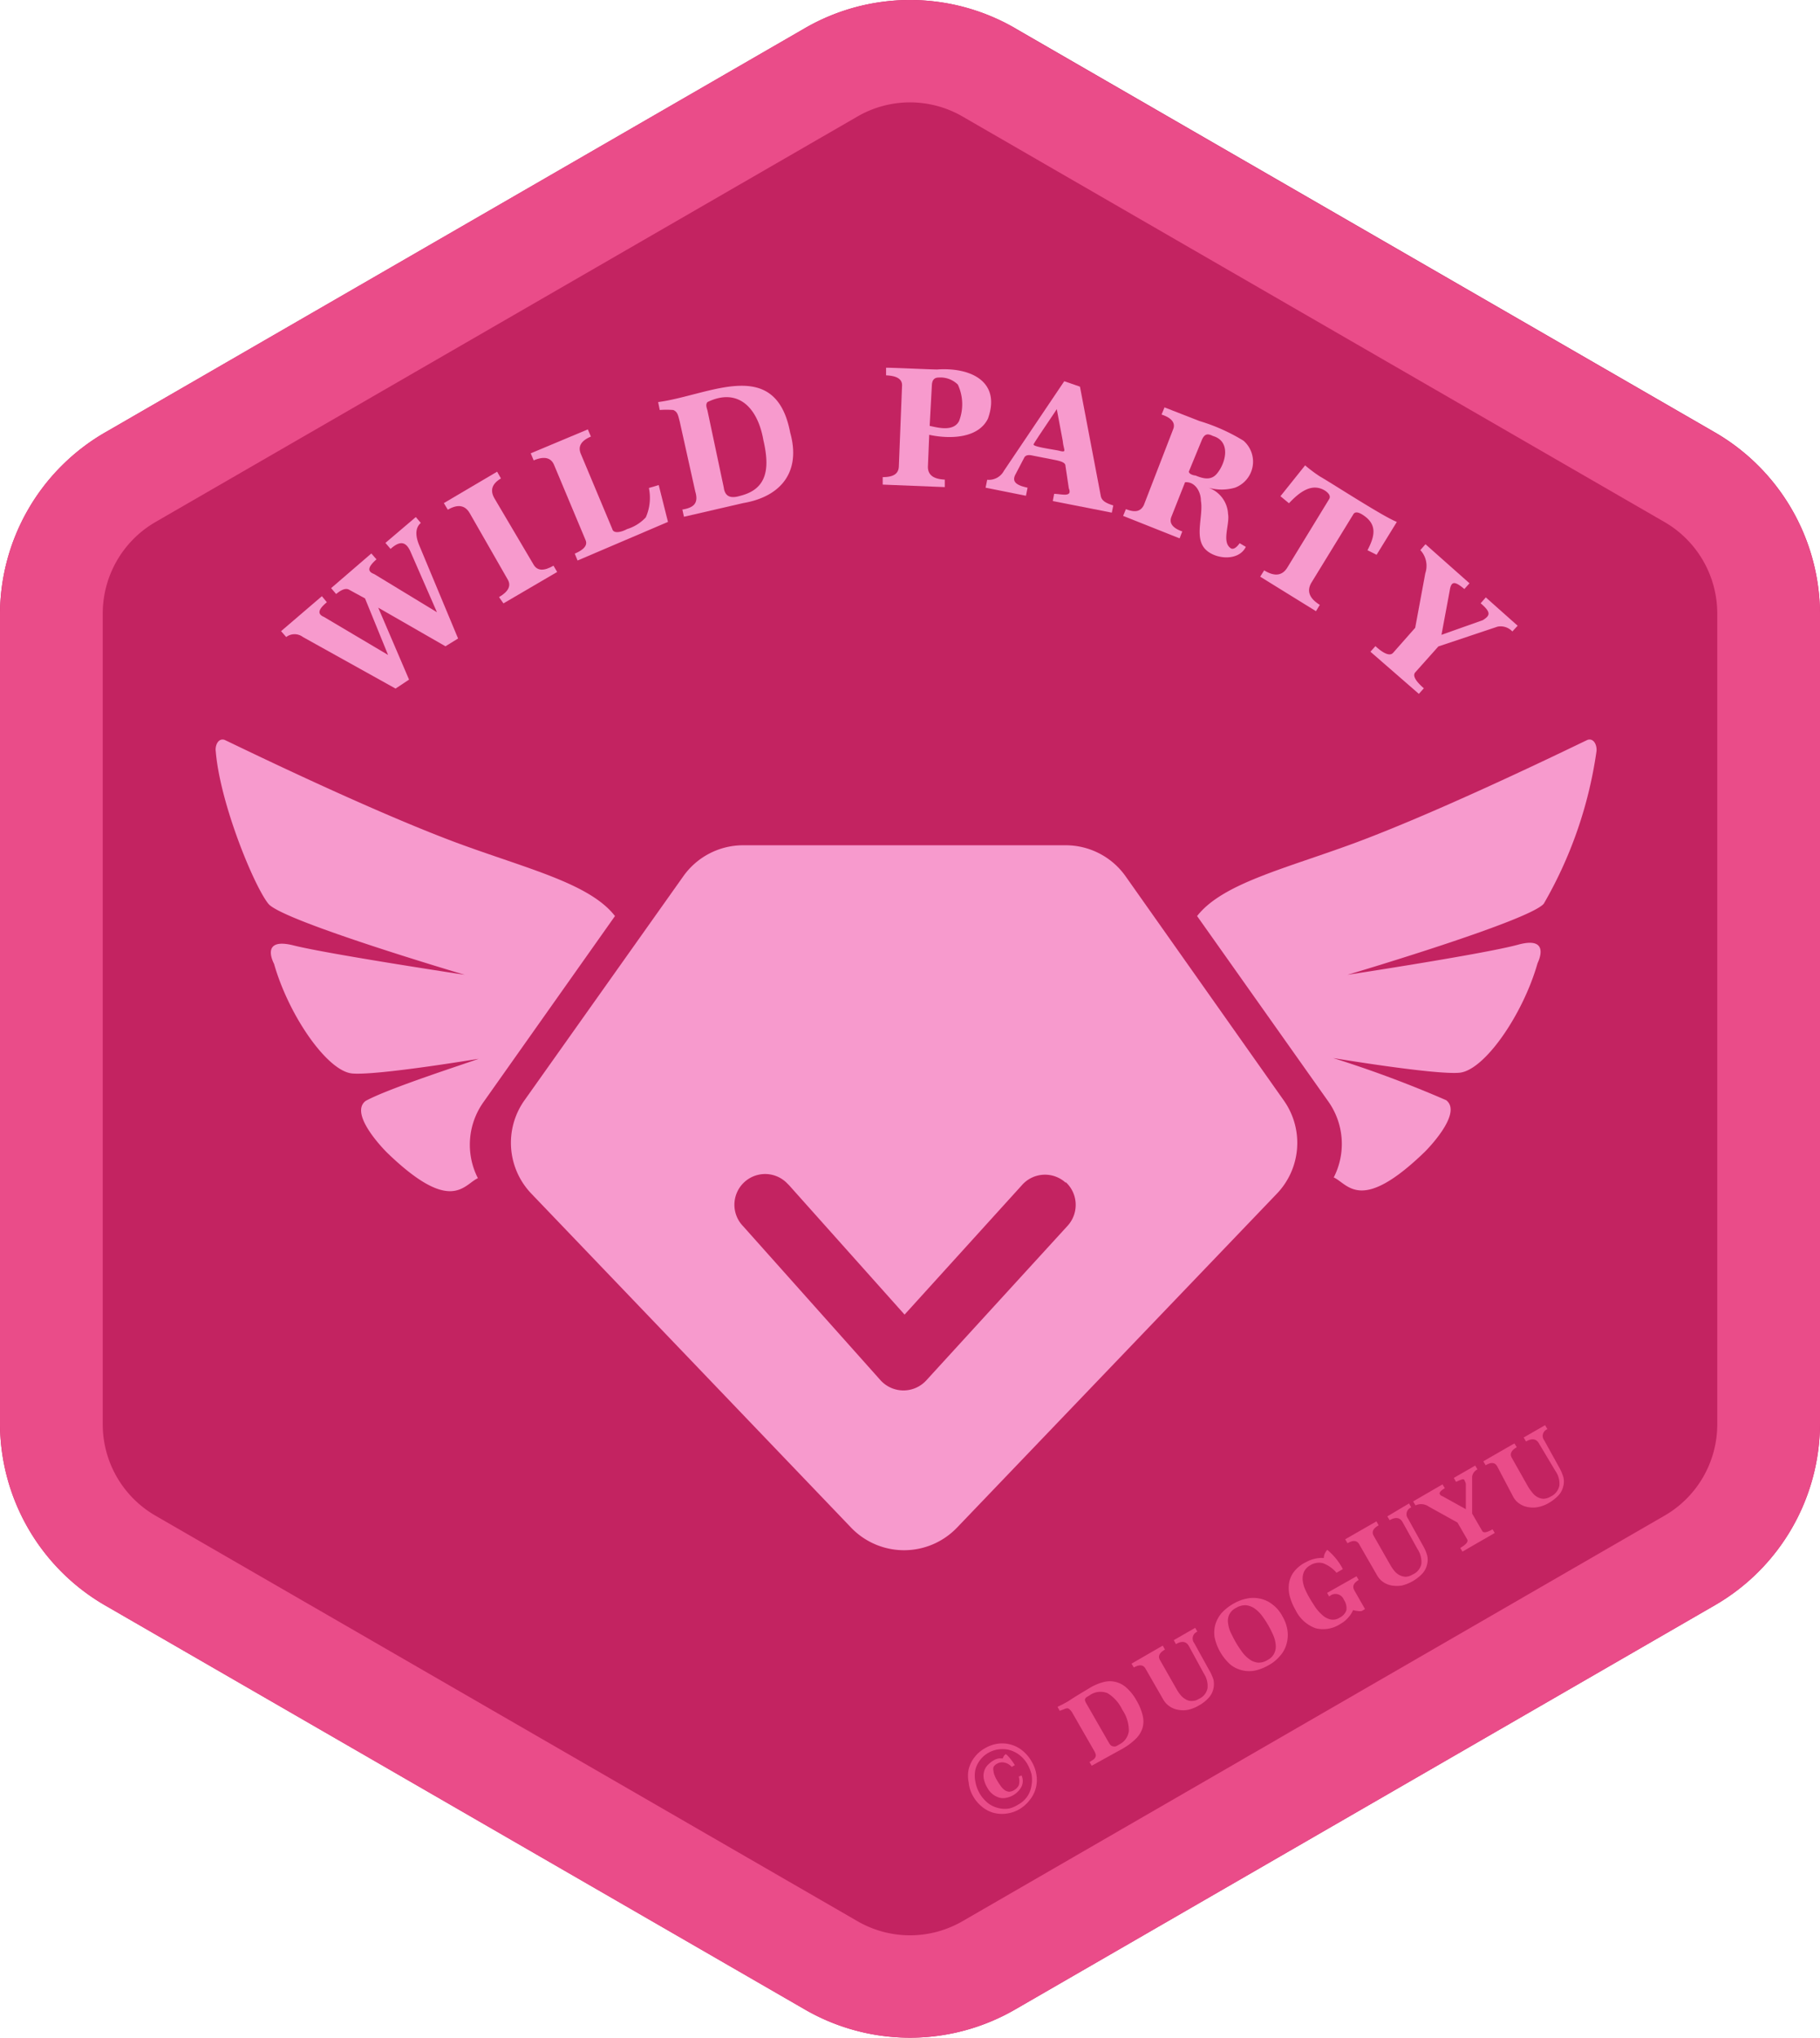 
<svg xmlns="http://www.w3.org/2000/svg" viewBox="0 0 124 138.76"><path d="M87.16,12.54l47.68,27.52A14.33,14.33,0,0,1,142,52.47v55.06a14.32,14.32,0,0,1-7.16,12.4L87.16,147.46a14.31,14.31,0,0,1-14.32,0L25.16,119.94A14.33,14.33,0,0,1,18,107.53V52.47a14.32,14.32,0,0,1,7.16-12.4L72.84,12.54A14.31,14.31,0,0,1,87.16,12.54Zm-.29-.27" transform="translate(-18 -10.62)" style="fill:#c32361"/><path d="M83.59,18.56a7.14,7.14,0,0,0-7.18,0L28.59,46.17A7.2,7.2,0,0,0,25,52.39v55.22a7.18,7.18,0,0,0,3.59,6.22l47.82,27.61a7.14,7.14,0,0,0,7.18,0l47.82-27.61a7.18,7.18,0,0,0,3.59-6.22V52.39a7.2,7.2,0,0,0-3.59-6.22Zm3.57-6,47.68,27.52A14.33,14.33,0,0,1,142,52.47v55.06a14.32,14.32,0,0,1-7.16,12.4L87.16,147.46a14.31,14.31,0,0,1-14.32,0L25.16,119.94A14.33,14.33,0,0,1,18,107.53V52.47a14.32,14.32,0,0,1,7.16-12.4L72.84,12.54A14.31,14.31,0,0,1,87.16,12.54Zm-.29-.27" transform="translate(-18 -10.62)" style="fill:#ea4c89"/><path d="M50.94,85.67,59.9,73c-1.73-2.23-6-3.22-10.81-5-6.35-2.37-15.63-6.94-15.8-7-.43-.13-.65.4-.59.79C33,65.38,35.33,71,36.29,72.17S49.66,77,49.66,77,40.34,75.59,38,75s-1.33,1.25-1.33,1.25c1,3.52,3.63,7.32,5.33,7.47s8.61-1,8.61-1c-.73.28-6.13,2-7.7,2.87-1.19.91,1.45,3.51,1.45,3.51,4.4,4.26,5.24,2.18,6.2,1.75A5,5,0,0,1,50.94,85.67Z" transform="translate(-18 -10.62)" style="fill:#f79acd"/><path d="M87.82,90.79" transform="translate(-18 -10.62)" style="fill:#f79acd"/><path d="M90.63,68.18a5,5,0,0,1,4.05,2.1l10.81,15.31a5,5,0,0,1-.47,6.29L83.18,114.67a5,5,0,0,1-7.17,0L54.18,91.88a5,5,0,0,1-.47-6.3L64.57,70.27a5,5,0,0,1,4-2.09Zm0,23a2.09,2.09,0,0,0-3,.14l-8,8.82-7.87-8.81-.13-.13a2.09,2.09,0,0,0-3,2.92L78,104.62a2.11,2.11,0,0,0,3.11,0L90.73,94.1a2.11,2.11,0,0,0-.14-3Zm0,0" transform="translate(-18 -10.62)" style="fill:#f79acd"/><path d="M108.53,85.67,99.56,73c1.74-2.23,6-3.22,10.81-5,6.36-2.37,15.64-6.94,15.8-7,.44-.13.65.4.6.79a28.77,28.77,0,0,1-3.59,10.37c-1,1.18-13.37,4.84-13.37,4.84s9.32-1.42,11.62-2.05,1.33,1.25,1.33,1.25c-1,3.52-3.63,7.32-5.33,7.47s-8.6-1-8.6-1a77,77,0,0,1,7.7,2.87c1.18.91-1.45,3.51-1.45,3.51-4.4,4.26-5.24,2.18-6.21,1.75A5,5,0,0,0,108.53,85.67Z" transform="translate(-18 -10.62)" style="fill:#f79acd"/><path d="M48.35,54.63,43.77,52l2.1,4.9-.92.61L38.64,54a.94.94,0,0,0-1.14,0l-.35-.4,2.78-2.38.34.41c-.47.39-.75.77-.2,1l4.37,2.59-1.57-3.85-1.1-.6c-.28-.14-.62.1-.87.3l-.34-.4,2.74-2.36.35.4c-.57.5-.66.82-.16,1l4.28,2.6L46,48.26c-.27-.65-.64-.94-1.39-.26l-.35-.41,2.07-1.76.34.4c-.36.31-.4.83-.1,1.54l2.64,6.33Z" transform="translate(-18 -10.62)" style="fill:#f79acd"/><path d="M52.3,51.71,52,51.28c.65-.38.84-.78.59-1.2L50,45.56c-.32-.55-.82-.62-1.49-.23l-.27-.45,3.63-2.14.26.46c-.61.36-.76.81-.44,1.36l2.67,4.52q.38.63,1.35.06l.25.43Z" transform="translate(-18 -10.62)" style="fill:#f79acd"/><path d="M57.35,48.79l-.19-.47c.63-.27.88-.57.74-.91l-2.15-5.13c-.21-.5-.67-.61-1.39-.31l-.2-.48,3.89-1.63.21.49q-1,.42-.69,1.17l2.15,5.13c.08.33.62.21,1,0A2.88,2.88,0,0,0,62,45.85a3.29,3.29,0,0,0,.21-2l.67-.2.63,2.51Z" transform="translate(-18 -10.62)" style="fill:#f79acd"/><path d="M64.6,45.81l-.11-.49c.78-.13,1.12-.43.88-1.23l-1.06-4.77c-.11-.4-.13-.65-.44-.78a5.63,5.63,0,0,0-.92,0L62.84,38c3.48-.46,8-3.18,9,2.09.73,2.61-.57,4.34-3.21,4.79Zm2.71-2c.09.7.55.75,1.14.57,1.85-.47,2-1.9,1.56-3.79C69.62,38.35,68.26,37,66.2,38c-.13.16-.07.34,0,.57Z" transform="translate(-18 -10.62)" style="fill:#f79acd"/><path d="M78.14,43.62l0-.51c.71,0,1.08-.21,1.1-.73l.22-5.53c0-.41-.35-.64-1.09-.67l0-.52c.57,0,3,.12,3.48.12,2.33-.16,4.36.85,3.46,3.35-.68,1.38-2.66,1.39-4,1.1l-.09,2.18c0,.64.51.84,1.15.87l0,.51Zm3.2-4c.62.14,1.62.39,2-.32a3.16,3.16,0,0,0-.08-2.49,1.68,1.68,0,0,0-1.31-.48c-.29,0-.44.16-.46.52Z" transform="translate(-18 -10.62)" style="fill:#f79acd"/><path d="M89.73,44.74l.09-.49c.48,0,1.27.27,1-.38l-.23-1.54c0-.22-.37-.31-.58-.36l-1.72-.34c-.25-.05-.42,0-.5.14L87.2,42.9c-.28.5,0,.76.81.93l-.11.55-2.75-.55.11-.54a1.16,1.16,0,0,0,1.14-.61l4.11-6.1,1.07.37L93,44.4c.07.39.52.53.85.64l-.1.49ZM90,38.48c-.13.22-1.51,2.22-1.58,2.4s1.63.38,1.8.45c.49.11.24-.07.19-.67Z" transform="translate(-18 -10.62)" style="fill:#f79acd"/><path d="M102.88,47.86c-.52,1.07-2.33.83-2.89,0s0-2.18-.17-3.14c0-.63-.41-1.32-1.08-1.26l-.93,2.35c-.17.43.08.77.74,1l-.18.47-3.85-1.53.19-.46c.64.25,1,.16,1.22-.27l2-5.17c.17-.42-.09-.77-.79-1l.2-.49c.45.18,2,.78,2.38.93a12.75,12.75,0,0,1,3,1.34,1.89,1.89,0,0,1-.58,3.2,3.29,3.29,0,0,1-1.81,0,2,2,0,0,1,1.34,1.79c.13.71-.47,1.94.21,2.35.16.07.36-.05.58-.36ZM99.45,43c.53.22,1.08.36,1.48-.15.61-.75.93-2.19-.29-2.54-.34-.17-.58-.19-.78.33L99,42.73C99,42.91,99.34,43,99.45,43Z" transform="translate(-18 -10.62)" style="fill:#f79acd"/><path d="M103.86,49.89l.27-.43q1.07.66,1.59-.21l2.83-4.63c.13-.2,0-.39-.23-.56-.94-.63-1.83.12-2.5.83l-.58-.48,1.68-2.1a10.06,10.06,0,0,0,1,.75c.89.51,4.35,2.76,5.25,3.1l-1.38,2.24-.62-.31c.52-1,.68-1.79-.37-2.44q-.45-.27-.6,0l-2.84,4.63c-.35.58-.16,1.08.56,1.53l-.26.43Z" transform="translate(-18 -10.62)" style="fill:#f79acd"/><path d="M111.37,55l.34-.38c.59.54,1,.69,1.21.45l1.5-1.7.69-3.72a1.57,1.57,0,0,0-.34-1.57l.35-.4,3,2.66-.35.39c-.65-.54-.9-.57-1,.12l-.56,3,2.82-1c.5-.32.58-.52-.15-1.15l.35-.4,2.17,1.93-.36.39a1.1,1.1,0,0,0-1-.33L116,54.64l-1.58,1.77c-.18.21,0,.57.59,1.08l-.34.38Z" transform="translate(-18 -10.62)" style="fill:#f79acd"/><path d="M87.49,133.8a2.3,2.3,0,0,1-.93.32,2.21,2.21,0,0,1-.89-.06,2.12,2.12,0,0,1-.78-.42,2.51,2.51,0,0,1-.6-.72A2.2,2.2,0,0,1,84,132a2.13,2.13,0,0,1,0-.91,2.2,2.2,0,0,1,.39-.8,2.29,2.29,0,0,1,.7-.61,2.39,2.39,0,0,1,.89-.32,2.18,2.18,0,0,1,1.68.47,2.62,2.62,0,0,1,.63.75,2.47,2.47,0,0,1,.32.88,2.15,2.15,0,0,1-.41,1.68A2.58,2.58,0,0,1,87.49,133.8Zm-.14-.28a1.82,1.82,0,0,0,.67-.61,1.79,1.79,0,0,0,.26-.72,2.11,2.11,0,0,0,0-.75,2.94,2.94,0,0,0-.26-.65,2.1,2.1,0,0,0-.63-.71,2,2,0,0,0-.73-.32,2.18,2.18,0,0,0-.72,0,2,2,0,0,0-.6.22,1.84,1.84,0,0,0-.57.5,1.81,1.81,0,0,0-.32.67,2,2,0,0,0,0,.77,2.39,2.39,0,0,0,.92,1.53,1.92,1.92,0,0,0,.73.31,1.7,1.7,0,0,0,.71,0A2.09,2.09,0,0,0,87.35,133.52Zm.25-2a.91.91,0,0,1,0,.76,1.48,1.48,0,0,1-.59.6,1.37,1.37,0,0,1-.44.16,1,1,0,0,1-.46,0,1.34,1.34,0,0,1-.45-.22,1.38,1.38,0,0,1-.39-.46,1.82,1.82,0,0,1-.25-.66,1.1,1.1,0,0,1,.05-.52,1,1,0,0,1,.27-.41,1.9,1.9,0,0,1,.42-.31.88.88,0,0,1,.26-.09,1,1,0,0,1,.29,0l.09-.18a.68.68,0,0,1,.12-.12l.09.06.15.16.19.24a2.43,2.43,0,0,1,.19.29l-.21.12a.91.91,0,0,0-.52-.3.7.7,0,0,0-.49.09.55.55,0,0,0-.23.22.54.54,0,0,0,0,.28.9.9,0,0,0,.08.3,1.77,1.77,0,0,0,.15.31c.09.15.18.29.26.4a1.21,1.21,0,0,0,.27.28.65.65,0,0,0,.29.11.69.69,0,0,0,.34-.1.87.87,0,0,0,.33-.33,1.11,1.11,0,0,0,0-.6Z" transform="translate(-18 -10.62)" style="fill:#ea4c89"/><path d="M92.38,130.86l-.15-.25.28-.18a.41.41,0,0,0,.13-.18.28.28,0,0,0,0-.2,1.29,1.29,0,0,0-.13-.27l-1.42-2.47a1,1,0,0,0-.21-.28.21.21,0,0,0-.17-.08.48.48,0,0,0-.21.06l-.3.11-.15-.27.29-.14.28-.15a3.37,3.37,0,0,0,.34-.21l.33-.21.41-.25.6-.36a3.5,3.5,0,0,1,.9-.37,1.67,1.67,0,0,1,1.57.41,3.25,3.25,0,0,1,.67.86,3.64,3.64,0,0,1,.41,1,1.66,1.66,0,0,1,0,.83,1.74,1.74,0,0,1-.44.74,4.22,4.22,0,0,1-.91.69Zm1.15-1.6a1,1,0,0,0,.15.21.34.34,0,0,0,.15.07.46.46,0,0,0,.19,0,1.47,1.47,0,0,0,.24-.13,1.17,1.17,0,0,0,.65-.92,2.53,2.53,0,0,0-.45-1.45,2.64,2.64,0,0,0-1-1.12,1.28,1.28,0,0,0-1.23.15l-.2.12a.35.35,0,0,0-.1.12.19.19,0,0,0,0,.13.79.79,0,0,0,.09.19Z" transform="translate(-18 -10.62)" style="fill:#ea4c89"/><path d="M99,122.71c-.18-.32-.48-.37-.88-.13l-.15-.27,1.46-.84.15.26a.5.5,0,0,0-.22.77l1,1.81a3.3,3.3,0,0,1,.31.67,1.39,1.39,0,0,1,0,.64,1.33,1.33,0,0,1-.3.59,2.54,2.54,0,0,1-.71.56,2.44,2.44,0,0,1-.71.28,1.75,1.75,0,0,1-.68,0,1.39,1.39,0,0,1-.58-.23,1.36,1.36,0,0,1-.43-.46l-1.22-2.12c-.15-.26-.42-.28-.79-.07l-.16-.26,2.13-1.23.15.27c-.38.22-.49.45-.34.71l1.14,2a2.33,2.33,0,0,0,.26.38,1.17,1.17,0,0,0,.34.29.76.76,0,0,0,.42.12.9.9,0,0,0,.49-.14,1,1,0,0,0,.59-.73,1.54,1.54,0,0,0-.25-1Z" transform="translate(-18 -10.62)" style="fill:#ea4c89"/><path d="M105.36,120.66a2.68,2.68,0,0,1,.36,1,2.18,2.18,0,0,1-.07.92,2,2,0,0,1-.44.8,2.66,2.66,0,0,1-.77.63,3.2,3.2,0,0,1-.89.36,2,2,0,0,1-.88,0,2,2,0,0,1-.82-.38,3.46,3.46,0,0,1-1.1-1.89,2.1,2.1,0,0,1,.07-.91,2.16,2.16,0,0,1,.44-.76,3.31,3.31,0,0,1,.77-.6,2.9,2.9,0,0,1,.91-.35,2.1,2.1,0,0,1,.9,0,2,2,0,0,1,.83.38A2.33,2.33,0,0,1,105.36,120.66Zm-1,3a1,1,0,0,0,.45-.44,1.06,1.06,0,0,0,.11-.56,2.11,2.11,0,0,0-.16-.66,6.56,6.56,0,0,0-.79-1.37,2.34,2.34,0,0,0-.51-.49,1.28,1.28,0,0,0-.58-.21,1.24,1.24,0,0,0-.68.19,1,1,0,0,0-.45.45,1,1,0,0,0-.08.57,2.12,2.12,0,0,0,.18.65c.11.22.22.45.36.69a7.51,7.51,0,0,0,.46.69,2.28,2.28,0,0,0,.51.48,1.17,1.17,0,0,0,.56.19A1.12,1.12,0,0,0,104.31,123.69Z" transform="translate(-18 -10.62)" style="fill:#ea4c89"/><path d="M110.79,120.32a.81.81,0,0,1-.31,0,1.36,1.36,0,0,1-.29-.06,1.86,1.86,0,0,1-.34.52,1.92,1.92,0,0,1-.52.42,2.13,2.13,0,0,1-1.69.3,2.44,2.44,0,0,1-1.37-1.24,3.79,3.79,0,0,1-.39-.92,2.19,2.19,0,0,1-.06-.87,1.76,1.76,0,0,1,.31-.78,2.36,2.36,0,0,1,.74-.64l.3-.15a2.42,2.42,0,0,1,.35-.12,2,2,0,0,1,.34-.06,1.19,1.19,0,0,1,.33,0,.86.86,0,0,1,.24-.56,4.18,4.18,0,0,1,1.06,1.31l-.43.25a2.24,2.24,0,0,0-.92-.65,1.11,1.11,0,0,0-.87.14,1,1,0,0,0-.42.43,1.17,1.17,0,0,0-.1.53,2,2,0,0,0,.14.6,4.92,4.92,0,0,0,.3.61c.1.18.23.38.37.6a2.69,2.69,0,0,0,.48.57,1.3,1.3,0,0,0,.57.34.84.84,0,0,0,.66-.11.91.91,0,0,0,.46-.5,1,1,0,0,0-.17-.72.61.61,0,0,0-1-.22l-.14-.25,2-1.13.15.25c-.36.21-.45.45-.29.72l.72,1.26Z" transform="translate(-18 -10.62)" style="fill:#ea4c89"/><path d="M113.56,114.27c-.18-.32-.48-.36-.88-.13l-.16-.26L114,113l.15.27a.49.49,0,0,0-.22.76l1,1.81a2.83,2.83,0,0,1,.3.68,1.24,1.24,0,0,1,0,.63,1.36,1.36,0,0,1-.3.6,2.86,2.86,0,0,1-1.42.84,2.24,2.24,0,0,1-.68,0,1.54,1.54,0,0,1-.58-.23,1.39,1.39,0,0,1-.43-.47l-1.22-2.12c-.15-.26-.42-.28-.79-.06l-.16-.27,2.13-1.22.15.27c-.38.21-.49.45-.34.71l1.14,2a2.86,2.86,0,0,0,.26.38,1.17,1.17,0,0,0,.34.29,1,1,0,0,0,.42.12.92.92,0,0,0,.49-.15,1,1,0,0,0,.6-.73,1.59,1.59,0,0,0-.26-1Z" transform="translate(-18 -10.62)" style="fill:#ea4c89"/><path d="M117.64,116.28l-.15-.25c.41-.24.56-.43.47-.59l-.66-1.14-1.93-1.07a.92.92,0,0,0-.93-.1l-.16-.27,2-1.16.16.26c-.29.17-.4.31-.34.41s.1.1.22.16l1.55.86v-1.74a1.65,1.65,0,0,0-.11-.26c-.06-.09-.24,0-.56.14l-.15-.27,1.46-.84.15.26a.67.67,0,0,0-.36.48v2.53l.69,1.19c.08.14.32.1.7-.12l.15.25Z" transform="translate(-18 -10.62)" style="fill:#ea4c89"/><path d="M122.85,108.91c-.18-.32-.48-.36-.88-.13l-.16-.27,1.46-.84.16.27a.49.49,0,0,0-.22.76l1,1.81a3.29,3.29,0,0,1,.3.68,1.24,1.24,0,0,1,0,.63,1.36,1.36,0,0,1-.3.6,2.92,2.92,0,0,1-.71.56,2.35,2.35,0,0,1-.72.27,1.92,1.92,0,0,1-.67,0,1.47,1.47,0,0,1-.58-.23,1.3,1.3,0,0,1-.43-.47L120,110.46q-.23-.39-.78-.06l-.16-.27,2.12-1.22.16.26c-.38.22-.49.46-.34.72l1.13,2a3.18,3.18,0,0,0,.27.37,1.07,1.07,0,0,0,.34.3.93.93,0,0,0,.41.12,1,1,0,0,0,.5-.15,1.05,1.05,0,0,0,.59-.73,1.47,1.47,0,0,0-.26-1Z" transform="translate(-18 -10.62)" style="fill:#ea4c89"/></svg>